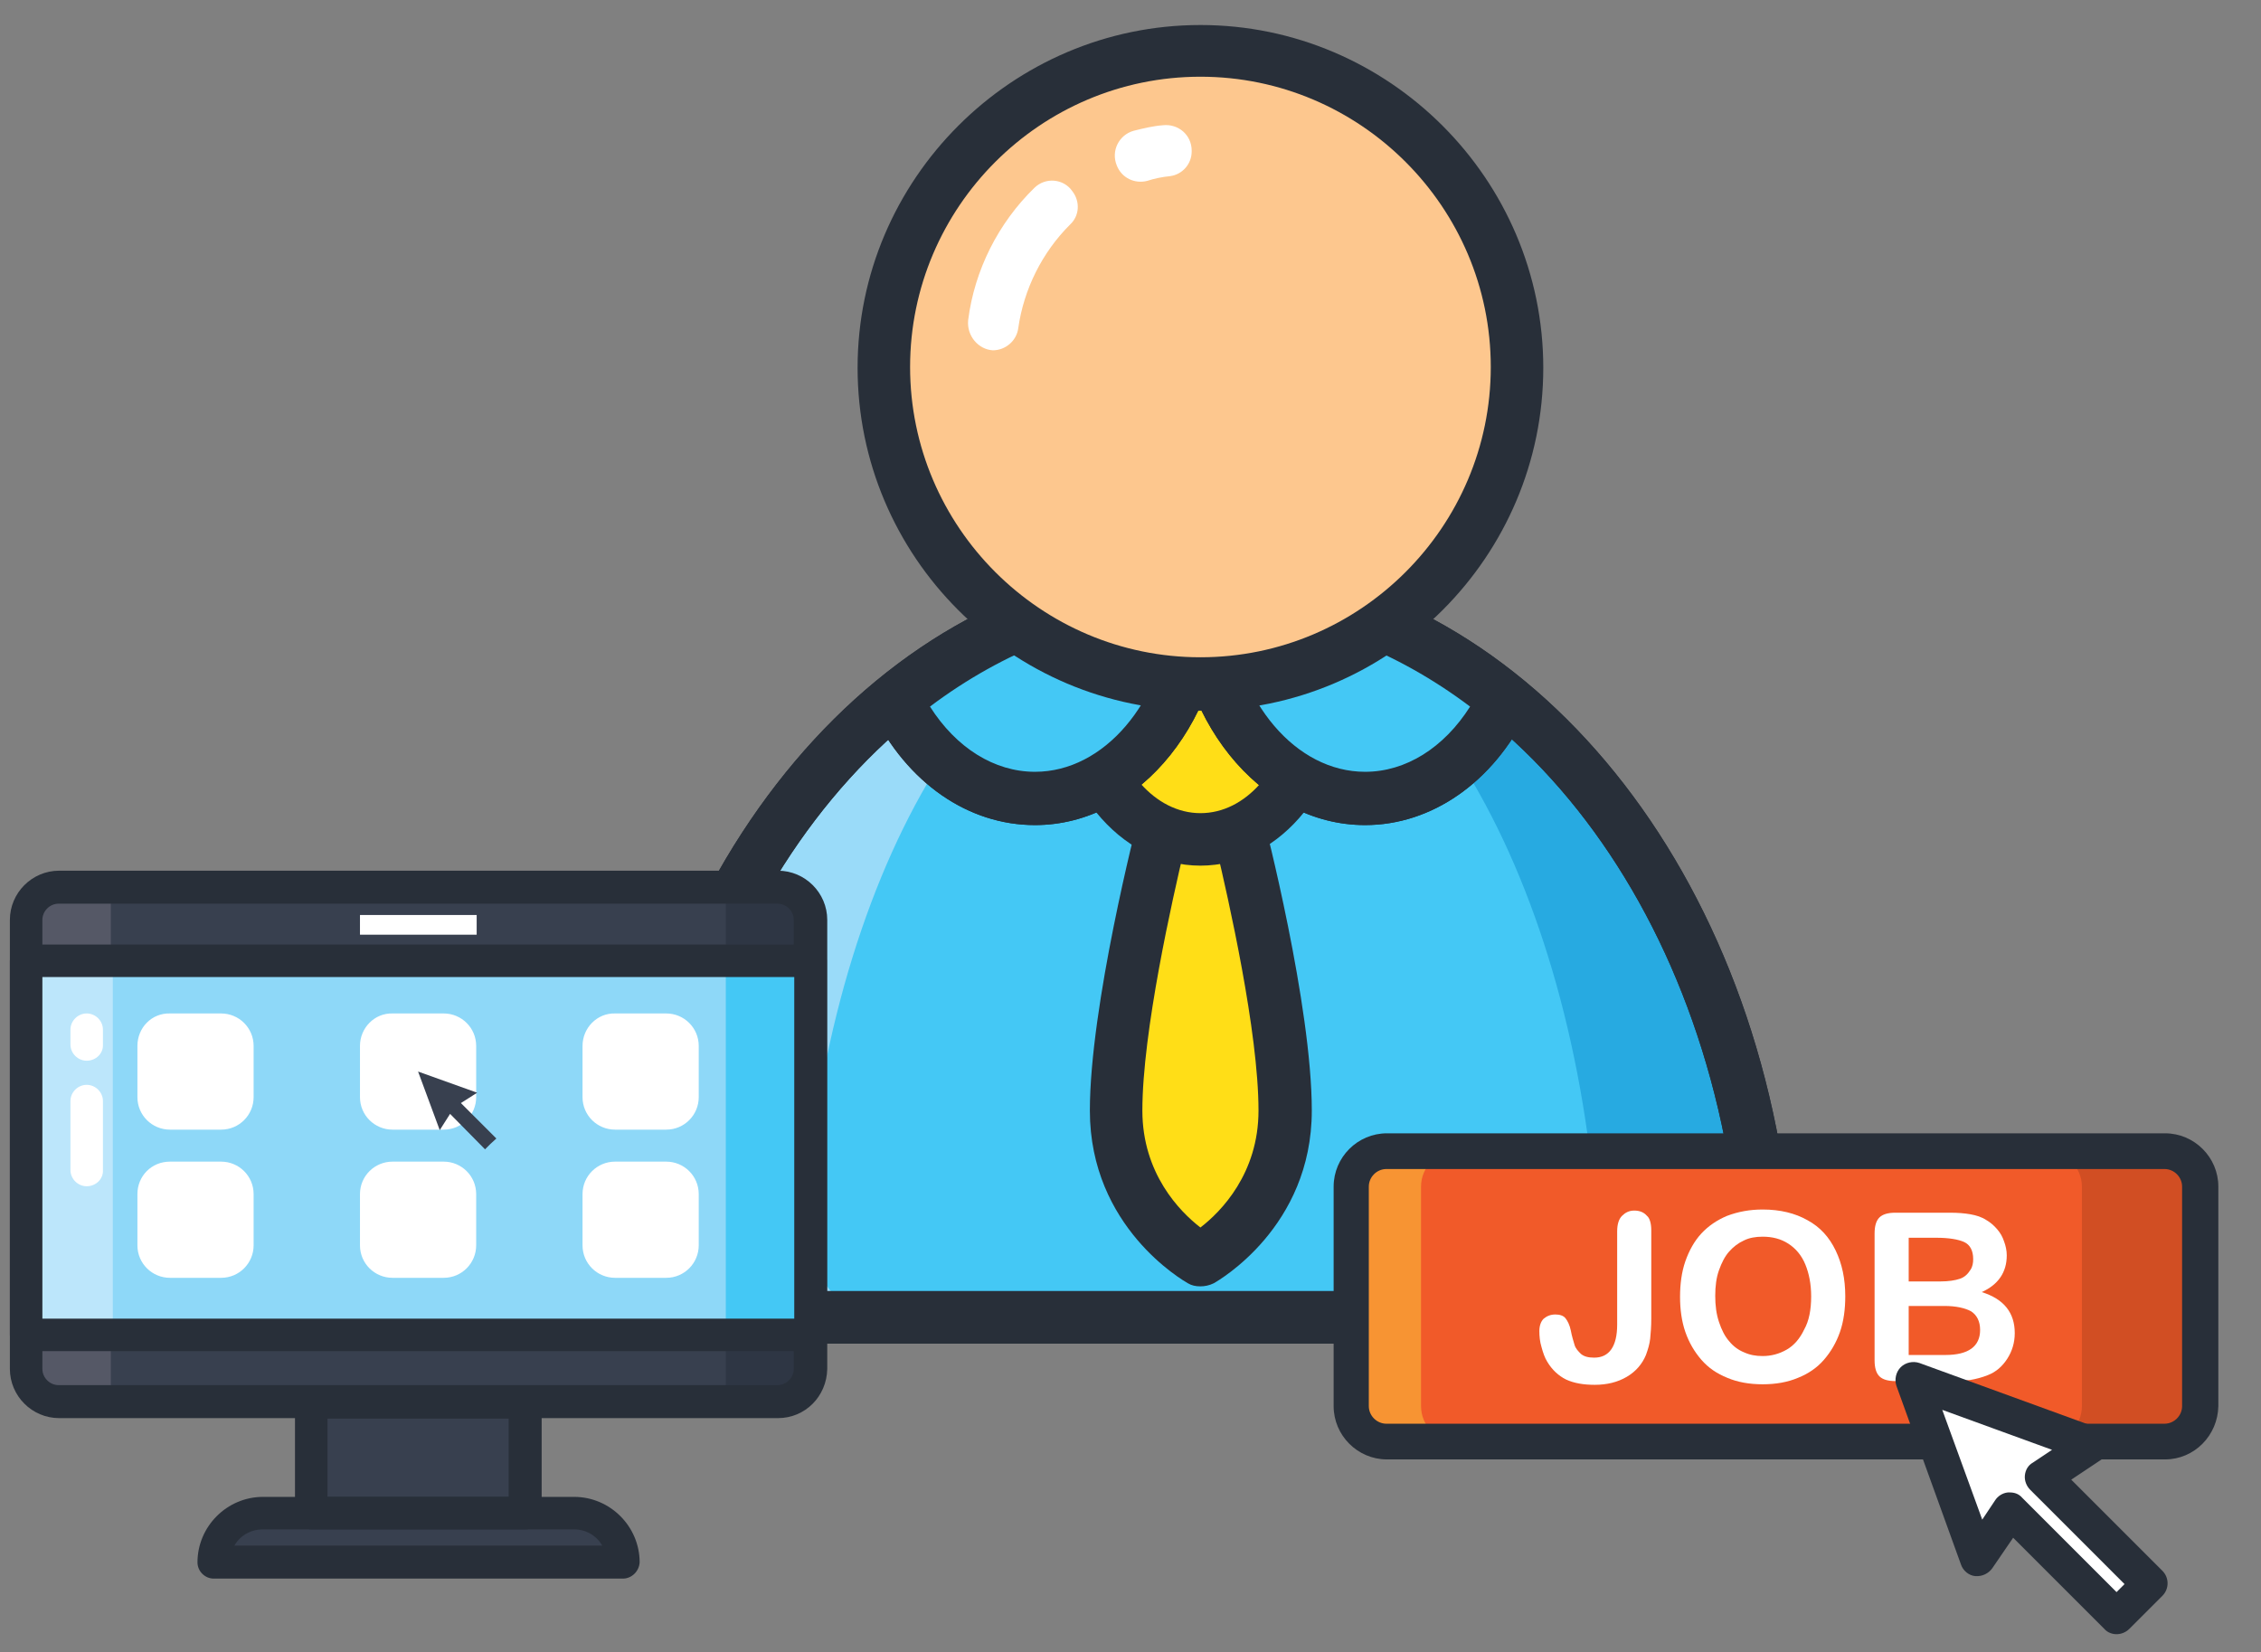 <?xml version="1.0" encoding="utf-8"?>
<svg id="master-artboard" viewBox="0 0 284.24 207.721" version="1.1" xmlns="http://www.w3.org/2000/svg" x="0px" y="0px" width="284.24px" height="207.721px" enable-background="new 0 0 841.9 595.3"><rect x="0" y="0" width="284.24" height="207.721" fill="#808080" stroke="none"/><rect id="ee-background" x="0" y="0" width="284.24" height="207.721" style="fill: white; fill-opacity: 0; pointer-events: none;"/>

<path fill="#44C8F5" d="M413.6,153.1c-35.5,0-65,33.4-70.5,77.2c-1,7.9,5.2,14.8,13.2,14.8h114.6c8,0,14.2-7,13.2-14.8&#10;&#9;&#9;&#9;&#9;C478.6,186.5,449.1,153.1,413.6,153.1z" transform="matrix(1, 0, 0, 1, -262.688, -79.454)"/><path fill="#44C8F5" d="M413.6,153.1c-35.5,0-65,33.4-70.5,77.2c-1,7.9,5.2,14.8,13.2,14.8h114.6c8,0,14.2-7,13.2-14.8&#10;&#9;&#9;&#9;&#9;C478.6,186.5,449.1,153.1,413.6,153.1z" transform="matrix(1, 0, 0, 1, -262.688, -79.454)"/><path fill="#27AAE1" d="M484.1,230.3c-5.5-43.8-35-77.2-70.5-77.2c25,0,45.7,33.4,49.6,77.2c0.7,7.9-3.7,14.8-9.3,14.8h17&#10;&#9;&#9;&#9;&#9;&#9;C478.8,245.1,485.1,238.2,484.1,230.3z" transform="matrix(1, 0, 0, 1, -262.688, -79.454)"/><path fill="#9ADBF9" d="M343.1,230.3c-1,7.9,5.2,14.8,13.2,14.8h17c-5.6,0-10-7-9.3-14.8c3.9-43.8,24.6-77.2,49.6-77.2&#10;&#9;&#9;&#9;&#9;&#9;C378.1,153.1,348.6,186.5,343.1,230.3z" transform="matrix(1, 0, 0, 1, -262.688, -79.454)"/><path fill="#282F39" d="M470.9,248.4H356.3c-4.8,0-9.3-2.1-12.5-5.6c-3.1-3.5-4.6-8.3-4-12.9c5.8-46.4,36.9-80.1,73.8-80.1&#10;&#9;&#9;&#9;&#9;s67.9,33.7,73.8,80.1c0.6,4.7-0.9,9.4-4,12.9C480.2,246.4,475.6,248.4,470.9,248.4z M413.6,156.4c-33.5,0-61.8,31.2-67.2,74.3&#10;&#9;&#9;&#9;&#9;c-0.4,2.8,0.5,5.6,2.4,7.7c1.9,2.2,4.6,3.4,7.5,3.4h114.6c2.9,0,5.6-1.2,7.5-3.4c1.9-2.2,2.7-4.9,2.4-7.7&#10;&#9;&#9;&#9;&#9;C475.4,187.7,447.1,156.4,413.6,156.4z" transform="matrix(1, 0, 0, 1, -262.688, -79.454)"/><path fill="#282F39" d="M470.9,248.4H356.3c-4.8,0-9.3-2.1-12.5-5.6c-3.1-3.5-4.6-8.3-4-12.9c5.8-46.4,36.9-80.1,73.8-80.1&#10;&#9;&#9;&#9;&#9;s67.9,33.7,73.8,80.1c0.6,4.7-0.9,9.4-4,12.9C480.2,246.4,475.6,248.4,470.9,248.4z M413.6,156.4c-33.5,0-61.8,31.2-67.2,74.3&#10;&#9;&#9;&#9;&#9;c-0.4,2.8,0.5,5.6,2.4,7.7c1.9,2.2,4.6,3.4,7.5,3.4h114.6c2.9,0,5.6-1.2,7.5-3.4c1.9-2.2,2.7-4.9,2.4-7.7&#10;&#9;&#9;&#9;&#9;C475.4,187.7,447.1,156.4,413.6,156.4z" transform="matrix(1, 0, 0, 1, -262.688, -79.454)"/><path fill="#38404F" d="M632.8,498.3L632.8,498.3c0-5.5,4.5-10,10-10H706c5.5,0,10,4.5,10,10l0,0H632.8z" transform="matrix(0.619, 0, 0, 0.619, -364.834, -112.059)"/><path d="M 652.6 465.8 H 696.1 V 488.4 H 652.6 V 465.8 Z" fill="#38404F" transform="matrix(0.619, 0, 0, 0.619, -364.834, -112.059)"/><path fill="#38404F" d="M594.7,367.9v91.2c0,3.7,3,6.6,6.6,6.6h146c3.7,0,6.6-3,6.6-6.6v-91.2c0-3.7-3-6.6-6.6-6.6h-146&#10;&#9;&#9;&#9;&#9;C597.7,361.3,594.7,364.3,594.7,367.9z" transform="matrix(0.619, 0, 0, 0.619, -364.834, -112.059)"/><path fill="#2E3644" d="M736.8,361.3v105.8h10.5c3.7,0,6.6-3,6.6-6.6v-92.5c0-3.7-3-6.6-6.6-6.6H736.8z" transform="matrix(0.619, 0, 0, 0.619, -364.834, -112.059)"/><path fill="#555866" d="M611.9,361.3v105.8h-10.5c-3.7,0-6.6-3-6.6-6.6v-92.5c0-3.7,3-6.6,6.6-6.6H611.9z" transform="matrix(0.619, 0, 0, 0.619, -364.834, -112.059)"/><path fill="#282F39" d="M747.4,469.1h-146c-5.5,0-10-4.5-10-10v-91.2c0-5.5,4.5-10,10-10h146c5.5,0,10,4.5,10,10v91.2&#10;&#9;&#9;&#9;&#9;C757.3,464.7,752.9,469.1,747.4,469.1z M601.3,364.6c-1.8,0-3.3,1.5-3.3,3.3v91.2c0,1.8,1.5,3.3,3.3,3.3h146&#10;&#9;&#9;&#9;&#9;c1.8,0,3.3-1.5,3.3-3.3v-91.2c0-1.8-1.5-3.3-3.3-3.3H601.3z" transform="matrix(0.619, 0, 0, 0.619, -364.834, -112.059)"/><path fill="#282F39" d="M696.1,491.7h-43.5c-1.8,0-3.3-1.5-3.3-3.3v-22.6c0-1.8,1.5-3.3,3.3-3.3h43.5c1.8,0,3.3,1.5,3.3,3.3v22.6&#10;&#9;&#9;&#9;&#9;C699.4,490.2,697.9,491.7,696.1,491.7z M655.9,485.1h36.8v-15.9h-36.8V485.1z" transform="matrix(0.619, 0, 0, 0.619, -364.834, -112.059)"/><path fill="#282F39" d="M715.9,501.7h-83.1c-1.8,0-3.3-1.5-3.3-3.3c0-7.3,6-13.3,13.3-13.3H706c7.3,0,13.3,6,13.3,13.3&#10;&#9;&#9;&#9;&#9;C719.2,500.2,717.7,501.7,715.9,501.7z M637,495h74.7c-1.1-2-3.3-3.3-5.7-3.3h-63.2C640.3,491.7,638.1,493,637,495z" transform="matrix(0.619, 0, 0, 0.619, -364.834, -112.059)"/><path d="M 594.7 376.2 H 754 V 452.2 H 594.7 V 376.2 Z" fill="#8ED8F8" transform="matrix(0.619, 0, 0, 0.619, -364.834, -112.059)"/><path d="M 736.8 376.2 H 754 V 452.2 H 736.8 V 376.2 Z" fill="#44C8F5" transform="matrix(0.619, 0, 0, 0.619, -364.834, -112.059)"/><path d="M 595.1 376.2 H 612.3 V 452.2 H 595.1 V 376.2 Z" fill="#BCE6FB" transform="matrix(0.619, 0, 0, 0.619, -364.834, -112.059)"/><path fill="#282F39" d="M754,455.5H594.7c-1.8,0-3.3-1.5-3.3-3.3v-76c0-1.8,1.5-3.3,3.3-3.3H754c1.8,0,3.3,1.5,3.3,3.3v76&#10;&#9;&#9;&#9;&#9;C757.3,454,755.8,455.5,754,455.5z M598,448.9h152.7v-69.4H598V448.9z" transform="matrix(0.619, 0, 0, 0.619, -364.834, -112.059)"/><g transform="matrix(0.619, 0, 0, 0.619, -364.834, -112.059)">
					<path fill="#FFFFFF" d="M607,396.5L607,396.5c-1.8,0-3.3-1.5-3.3-3.3v-3c0-1.8,1.5-3.3,3.3-3.3l0,0c1.8,0,3.3,1.5,3.3,3.3v3&#10;&#9;&#9;&#9;&#9;&#9;&#9;C610.4,395,608.9,396.5,607,396.5z"/>
				</g><path fill="#FFFFFF" d="M607,422L607,422c-1.8,0-3.3-1.5-3.3-3.3v-14c0-1.8,1.5-3.3,3.3-3.3l0,0c1.8,0,3.3,1.5,3.3,3.3v14&#10;&#9;&#9;&#9;&#9;&#9;&#9;C610.4,420.5,608.9,422,607,422z" transform="matrix(0.619, 0, 0, 0.619, -364.834, -112.059)"/><path fill="#FFFFFF" d="M617.3,393.5v10.4c0,3.7,3,6.6,6.6,6.6h10.4c3.7,0,6.6-3,6.6-6.6v-10.4c0-3.7-3-6.6-6.6-6.6h-10.4&#10;&#9;&#9;&#9;&#9;&#9;C620.2,386.8,617.3,389.8,617.3,393.5z" transform="matrix(0.619, 0, 0, 0.619, -364.834, -112.059)"/><path fill="#FFFFFF" d="M662.5,393.5v10.4c0,3.7,3,6.6,6.6,6.6h10.4c3.7,0,6.6-3,6.6-6.6v-10.4c0-3.7-3-6.6-6.6-6.6h-10.4&#10;&#9;&#9;&#9;&#9;&#9;C665.5,386.8,662.5,389.8,662.5,393.5z" transform="matrix(0.619, 0, 0, 0.619, -364.834, -112.059)"/><path fill="#FFFFFF" d="M707.7,393.5v10.4c0,3.7,3,6.6,6.6,6.6h10.4c3.7,0,6.6-3,6.6-6.6v-10.4c0-3.7-3-6.6-6.6-6.6h-10.4&#10;&#9;&#9;&#9;&#9;&#9;C710.7,386.8,707.7,389.8,707.7,393.5z" transform="matrix(0.619, 0, 0, 0.619, -364.834, -112.059)"/><path fill="#FFFFFF" d="M617.3,423.6V434c0,3.7,3,6.6,6.6,6.6h10.4c3.7,0,6.6-3,6.6-6.6v-10.4c0-3.7-3-6.6-6.6-6.6h-10.4&#10;&#9;&#9;&#9;&#9;&#9;C620.2,417,617.3,419.9,617.3,423.6z" transform="matrix(0.619, 0, 0, 0.619, -364.834, -112.059)"/><path fill="#FFFFFF" d="M662.5,423.6V434c0,3.7,3,6.6,6.6,6.6h10.4c3.7,0,6.6-3,6.6-6.6v-10.4c0-3.7-3-6.6-6.6-6.6h-10.4&#10;&#9;&#9;&#9;&#9;&#9;C665.5,417,662.5,419.9,662.5,423.6z" transform="matrix(0.619, 0, 0, 0.619, -364.834, -112.059)"/><path fill="#FFFFFF" d="M707.7,423.6V434c0,3.7,3,6.6,6.6,6.6h10.4c3.7,0,6.6-3,6.6-6.6v-10.4c0-3.7-3-6.6-6.6-6.6h-10.4&#10;&#9;&#9;&#9;&#9;&#9;C710.7,417,707.7,419.9,707.7,423.6z" transform="matrix(0.619, 0, 0, 0.619, -364.834, -112.059)"/><path d="M 674.3 398.7 L 678.7 410.6 L 680.8 407.3 L 687.9 414.5 L 689 413.4 L 690.2 412.3 L 683 405.1 L 686.3 403 Z" fill="#38404F" transform="matrix(0.619, 0, 0, 0.619, -364.834, -112.059)"/><path d="M 662.5 366.9 H 686.2 V 370.9 H 662.5 V 366.9 Z" fill="#FFFFFF" transform="matrix(0.619, 0, 0, 0.619, -364.834, -112.059)"/><path fill="#FFDE17" d="M418.1,182.8h-4.5H409c0,0-6.1,23.5-6.1,36.4c0,12.9,10.6,18.8,10.6,18.8s10.6-5.9,10.6-18.8&#10;&#9;&#9;&#9;&#9;C424.2,206.3,418.1,182.8,418.1,182.8z" transform="matrix(1, 0, 0, 1, -262.688, -79.454)"/><path fill="#282F39" d="M413.6,241.2c-0.6,0-1.1-0.1-1.6-0.4c-0.5-0.3-12.3-7-12.3-21.7c0-13.1,5.9-36.2,6.2-37.2&#10;&#9;&#9;&#9;&#9;c0.4-1.5,1.7-2.5,3.2-2.5h9.1c1.5,0,2.8,1,3.2,2.5c0.3,1,6.2,24,6.2,37.2c0,14.7-11.8,21.4-12.3,21.7&#10;&#9;&#9;&#9;&#9;C414.7,241.1,414.1,241.2,413.6,241.2z M411.6,186.1c-1.5,6.3-5.3,23.1-5.3,33c0,7.9,4.7,12.7,7.3,14.7c2.6-2,7.3-6.8,7.3-14.7&#10;&#9;&#9;&#9;&#9;c0-9.9-3.8-26.7-5.3-33H411.6z" transform="matrix(1, 0, 0, 1, -262.688, -79.454)"/><path fill="#FFDE17" d="M413.6,185c8.4,0,15.1-8.7,15.1-19.5h-30.3C398.4,176.2,405.2,185,413.6,185z" transform="matrix(1, 0, 0, 1, -262.688, -79.454)"/><path fill="#282F39" d="M413.6,188.3c-10.2,0-18.5-10.2-18.5-22.8c0-1.8,1.5-3.3,3.3-3.3h30.3c1.8,0,3.3,1.5,3.3,3.3&#10;&#9;&#9;&#9;&#9;&#9;C432,178,423.8,188.3,413.6,188.3z M402,168.8c1.1,7.3,5.9,12.9,11.6,12.9s10.4-5.5,11.6-12.9H402z" transform="matrix(1, 0, 0, 1, -262.688, -79.454)"/><path fill="#282F39" d="M392.8,183.2c-8.4,0-16.1-5.3-20.5-14.3c-0.7-1.4-0.3-3.1,0.9-4c12-9.9,26-15.1,40.3-15.1&#10;&#9;&#9;&#9;&#9;c1.8,0,3.3,1.5,3.3,3.3C416.9,169.7,406.1,183.2,392.8,183.2z M379.6,168.3c3.3,5.2,8.1,8.2,13.2,8.2c8.7,0,16-8.7,17.2-20&#10;&#9;&#9;&#9;&#9;C399.4,157.3,388.9,161.3,379.6,168.3z" transform="matrix(1, 0, 0, 1, -262.688, -79.454)"/><path fill="#282F39" d="M434.3,183.2c-13.3,0-24.1-13.5-24.1-30c0-1.8,1.5-3.3,3.3-3.3c14.3,0,28.3,5.2,40.3,15.1&#10;&#9;&#9;&#9;&#9;c1.2,1,1.6,2.7,0.9,4C450.4,177.8,442.7,183.2,434.3,183.2z M417.1,156.5c1.2,11.3,8.5,20,17.2,20c5.1,0,9.9-3,13.2-8.2&#10;&#9;&#9;&#9;&#9;C438.2,161.3,427.8,157.3,417.1,156.5z" transform="matrix(1, 0, 0, 1, -262.688, -79.454)"/><path fill="#44C8F5" d="M392.8,179.8c11.5,0,20.7-12,20.7-26.7c-14.1,0-27.2,5.3-38.2,14.3C379,174.9,385.5,179.8,392.8,179.8z" transform="matrix(1, 0, 0, 1, -262.688, -79.454)"/><path fill="#282F39" d="M392.8,183.2c-8.4,0-16.1-5.3-20.5-14.3c-0.7-1.4-0.3-3.1,0.9-4c12-9.9,26-15.1,40.3-15.1&#10;&#9;&#9;&#9;&#9;c1.8,0,3.3,1.5,3.3,3.3C416.9,169.7,406.1,183.2,392.8,183.2z M379.6,168.3c3.3,5.2,8.1,8.2,13.2,8.2c8.7,0,16-8.7,17.2-20&#10;&#9;&#9;&#9;&#9;C399.4,157.3,388.9,161.3,379.6,168.3z" transform="matrix(1, 0, 0, 1, -262.688, -79.454)"/><path fill="#44C8F5" d="M434.3,179.8c7.4,0,13.8-5,17.5-12.4c-11.1-9.1-24.2-14.3-38.2-14.3C413.6,167.9,422.9,179.8,434.3,179.8&#10;&#9;&#9;&#9;&#9;z" transform="matrix(1, 0, 0, 1, -262.688, -79.454)"/><path fill="#282F39" d="M434.3,183.2c-13.3,0-24.1-13.5-24.1-30c0-1.8,1.5-3.3,3.3-3.3c14.3,0,28.3,5.2,40.3,15.1&#10;&#9;&#9;&#9;&#9;c1.2,1,1.6,2.7,0.9,4C450.4,177.8,442.7,183.2,434.3,183.2z M417.1,156.5c1.2,11.3,8.5,20,17.2,20c5.1,0,9.9-3,13.2-8.2&#10;&#9;&#9;&#9;&#9;C438.2,161.3,427.8,157.3,417.1,156.5z" transform="matrix(1, 0, 0, 1, -262.688, -79.454)"/><path d="M 453.4 125.6 A 39.8 39.8 0 0 1 413.6 165.4 A 39.8 39.8 0 0 1 373.8 125.6 A 39.8 39.8 0 0 1 413.6 85.8 A 39.8 39.8 0 0 1 453.4 125.6 Z" fill="#FDC78E" transform="matrix(1, 0, 0, 1, -262.688, -79.454)"/><path fill="#282F39" d="M413.6,168.8c-23.8,0-43.1-19.4-43.1-43.1s19.4-43.1,43.1-43.1s43.1,19.4,43.1,43.1&#10;&#9;&#9;&#9;&#9;S437.4,168.8,413.6,168.8z M413.6,89.1c-20.1,0-36.5,16.4-36.5,36.5s16.4,36.5,36.5,36.5s36.5-16.4,36.5-36.5&#10;&#9;&#9;&#9;&#9;S433.7,89.1,413.6,89.1z" transform="matrix(1, 0, 0, 1, -262.688, -79.454)"/><g transform="matrix(1, 0, 0, 1, -262.688, -79.454)">
					<path fill="#FFFFFF" d="M384.4,119.7c0.8-6.3,3.8-12.2,8.3-16.6c1.4-1.4,3.7-1.2,4.8,0.4l0,0c1,1.3,0.9,3.1-0.3,4.2&#10;&#9;&#9;&#9;&#9;&#9;&#9;c-3.5,3.5-5.8,8.1-6.5,13c-0.2,1.6-1.6,2.8-3.2,2.8h0C385.7,123.4,384.2,121.7,384.4,119.7z"/>
				</g><path fill="#FFFFFF" d="M403.1,100.3L403.1,100.3c-0.8-1.9,0.3-3.9,2.1-4.4c1.2-0.3,2.4-0.6,3.7-0.7c1.9-0.2,3.6,1.2,3.6,3.2&#10;&#9;&#9;&#9;&#9;&#9;&#9;c0,0,0,0.1,0,0.1c0,1.6-1.2,2.9-2.7,3.1c-1,0.1-2,0.3-2.9,0.6C405.3,102.6,403.7,101.8,403.1,100.3z" transform="matrix(1, 0, 0, 1, -262.688, -79.454)"/><path fill="#F15A29" d="M594.7,128.5v41.2c0,3.7,3,6.6,6.6,6.6h146c3.7,0,6.6-3,6.6-6.6v-41.2c0-3.7-3-6.6-6.6-6.6h-146&#10;&#9;&#9;&#9;&#9;C597.7,121.8,594.7,124.8,594.7,128.5z" transform="matrix(0.67, 0, 0, 0.67, -228.581, 63.175)"/><path fill="#F79433" d="M607.8,169.6v-41.2c0-3.7,3-6.6,6.6-6.6h-13.1c-3.7,0-6.6,3-6.6,6.6v41.2c0,3.7,3,6.6,6.6,6.6h13.1&#10;&#9;&#9;&#9;&#9;C610.8,176.3,607.8,173.3,607.8,169.6z" transform="matrix(0.67, 0, 0, 0.67, -228.581, 63.175)"/><path fill="#D14E23" d="M747.4,121.8h-22.2c3.7,0,6.6,3,6.6,6.6v41.2c0,3.7-3,6.6-6.6,6.6h22.2c3.7,0,6.6-3,6.6-6.6v-41.2&#10;&#9;&#9;&#9;&#9;C754,124.8,751,121.8,747.4,121.8z" transform="matrix(0.67, 0, 0, 0.67, -228.581, 63.175)"/><path fill="#282F39" d="M747.4,179.6h-146c-5.5,0-10-4.5-10-10v-41.2c0-5.5,4.5-10,10-10h146c5.5,0,10,4.5,10,10v41.2&#10;&#9;&#9;&#9;&#9;C757.3,175.1,752.9,179.6,747.4,179.6z M601.3,125.1c-1.8,0-3.3,1.5-3.3,3.3v41.2c0,1.8,1.5,3.3,3.3,3.3h146&#10;&#9;&#9;&#9;&#9;c1.8,0,3.3-1.5,3.3-3.3v-41.2c0-1.8-1.5-3.3-3.3-3.3H601.3z" transform="matrix(0.67, 0, 0, 0.67, -228.581, 63.175)"/><path fill="#FFFFFF" d="M651,136.6v16.6c0,1.4-0.1,2.7-0.2,3.7c-0.1,1-0.4,2-0.8,3.1c-0.7,1.7-1.9,3.1-3.6,4.1&#10;&#9;&#9;&#9;&#9;&#9;c-1.7,1-3.7,1.5-6,1.5c-2.1,0-3.9-0.3-5.4-1c-1.4-0.7-2.6-1.8-3.5-3.3c-0.5-0.8-0.8-1.7-1.1-2.8c-0.3-1-0.4-2-0.4-3&#10;&#9;&#9;&#9;&#9;&#9;c0-1,0.3-1.8,0.8-2.3c0.6-0.5,1.3-0.8,2.2-0.8c0.8,0,1.5,0.2,1.9,0.7c0.4,0.5,0.8,1.3,1,2.3c0.2,1.1,0.5,2,0.7,2.7&#10;&#9;&#9;&#9;&#9;&#9;c0.2,0.7,0.7,1.2,1.2,1.7c0.6,0.5,1.4,0.7,2.5,0.7c2.8,0,4.3-2.1,4.3-6.2v-17.5c0-1.3,0.3-2.3,0.9-2.9c0.6-0.6,1.3-1,2.3-1&#10;&#9;&#9;&#9;&#9;&#9;c1,0,1.8,0.3,2.4,1C650.7,134.3,651,135.3,651,136.6z" transform="matrix(0.67, 0, 0, 0.67, -228.581, 63.175)"/><path fill="#FFFFFF" d="M671.9,132.7c3.3,0,6.1,0.7,8.4,2c2.4,1.3,4.1,3.2,5.3,5.7c1.2,2.5,1.8,5.3,1.8,8.6c0,2.4-0.3,4.7-1,6.7&#10;&#9;&#9;&#9;&#9;&#9;c-0.7,2-1.7,3.7-3,5.2c-1.3,1.5-2.9,2.6-4.9,3.4c-1.9,0.8-4.1,1.2-6.6,1.2c-2.5,0-4.7-0.4-6.6-1.2c-2-0.8-3.6-1.9-4.9-3.4&#10;&#9;&#9;&#9;&#9;&#9;c-1.3-1.5-2.3-3.2-3-5.2c-0.7-2-1-4.3-1-6.6c0-2.4,0.3-4.7,1-6.7c0.7-2,1.7-3.8,3-5.2s2.9-2.5,4.8-3.3&#10;&#9;&#9;&#9;&#9;&#9;C667.3,133.1,669.5,132.7,671.9,132.7z M681,149c0-2.3-0.4-4.3-1.1-6c-0.7-1.7-1.8-3-3.2-3.9c-1.4-0.9-3-1.3-4.8-1.3&#10;&#9;&#9;&#9;&#9;&#9;c-1.3,0-2.5,0.2-3.5,0.7c-1.1,0.5-2,1.2-2.8,2.1c-0.8,0.9-1.4,2.1-1.9,3.5c-0.5,1.4-0.7,3-0.7,4.8c0,1.8,0.2,3.4,0.7,4.9&#10;&#9;&#9;&#9;&#9;&#9;c0.5,1.5,1.1,2.7,1.9,3.6c0.8,1,1.8,1.7,2.8,2.1c1.1,0.5,2.2,0.7,3.5,0.7c1.6,0,3.1-0.4,4.5-1.2c1.4-0.8,2.5-2.1,3.3-3.8&#10;&#9;&#9;&#9;&#9;&#9;C680.6,153.6,681,151.5,681,149z" transform="matrix(0.67, 0, 0, 0.67, -228.581, 63.175)"/><path fill="#FFFFFF" d="M706.5,164.9h-9.7c-1.4,0-2.4-0.3-3-0.9c-0.6-0.6-0.9-1.6-0.9-3v-23.8c0-1.4,0.3-2.4,0.9-3&#10;&#9;&#9;&#9;&#9;&#9;c0.6-0.6,1.6-0.9,3-0.9h10.2c1.5,0,2.8,0.1,3.9,0.3c1.1,0.2,2.1,0.5,3,1.1c0.7,0.4,1.4,1,2,1.7c0.6,0.7,1,1.4,1.3,2.3&#10;&#9;&#9;&#9;&#9;&#9;c0.3,0.8,0.5,1.7,0.5,2.6c0,3.2-1.6,5.5-4.7,6.9c4.2,1.3,6.2,3.9,6.2,7.7c0,1.8-0.5,3.4-1.4,4.8c-0.9,1.4-2.1,2.5-3.7,3.1&#10;&#9;&#9;&#9;&#9;&#9;c-1,0.4-2.1,0.7-3.3,0.9C709.6,164.8,708.1,164.9,706.5,164.9z M699.3,138v8.2h5.9c1.6,0,2.8-0.2,3.7-0.5c0.9-0.3,1.5-0.9,2-1.7&#10;&#9;&#9;&#9;&#9;&#9;c0.4-0.6,0.5-1.3,0.5-2c0-1.6-0.6-2.7-1.7-3.2c-1.1-0.5-2.9-0.8-5.2-0.8H699.3z M706,150.8h-6.7v9.2h6.9c4.3,0,6.5-1.6,6.5-4.7&#10;&#9;&#9;&#9;&#9;&#9;c0-1.6-0.6-2.8-1.7-3.5C709.9,151.2,708.2,150.8,706,150.8z" transform="matrix(0.67, 0, 0, 0.67, -228.581, 63.175)"/><path d="M 700.1 164.7 L 712.3 198.2 L 718.3 189.1 L 738.3 209.1 L 741.4 206 L 744.5 202.9 L 724.5 182.8 L 733.6 176.8 Z" fill="#FFFFFF" transform="matrix(0.67, 0, 0, 0.67, -228.581, 63.175)"/><path fill="#282F39" d="M738.3,212.4c-0.8,0-1.7-0.3-2.3-1l-17.1-17.1L715,200c-0.7,1-1.9,1.6-3.2,1.5c-1.2-0.1-2.3-1-2.7-2.2&#10;&#9;&#9;&#9;&#9;&#9;L697,165.8c-0.4-1.2-0.1-2.6,0.8-3.5c0.9-0.9,2.3-1.2,3.5-0.8l33.5,12.2c1.2,0.4,2,1.5,2.2,2.7c0.1,1.2-0.4,2.5-1.5,3.2&#10;&#9;&#9;&#9;&#9;&#9;l-5.7,3.8l17.1,17.1c1.3,1.3,1.3,3.4,0,4.7l-6.2,6.2C740,212.1,739.1,212.4,738.3,212.4z M718.3,185.8c0.9,0,1.7,0.3,2.3,1&#10;&#9;&#9;&#9;&#9;&#9;l17.7,17.7l1.5-1.5l-17.7-17.7c-0.7-0.7-1.1-1.7-1-2.7c0.1-1,0.6-1.9,1.5-2.4l3.6-2.4l-20.6-7.5l7.5,20.6l2.4-3.6&#10;&#9;&#9;&#9;&#9;&#9;c0.5-0.8,1.4-1.4,2.4-1.5C718,185.8,718.1,185.8,718.3,185.8z" transform="matrix(0.67, 0, 0, 0.67, -228.581, 63.175)"/></svg>